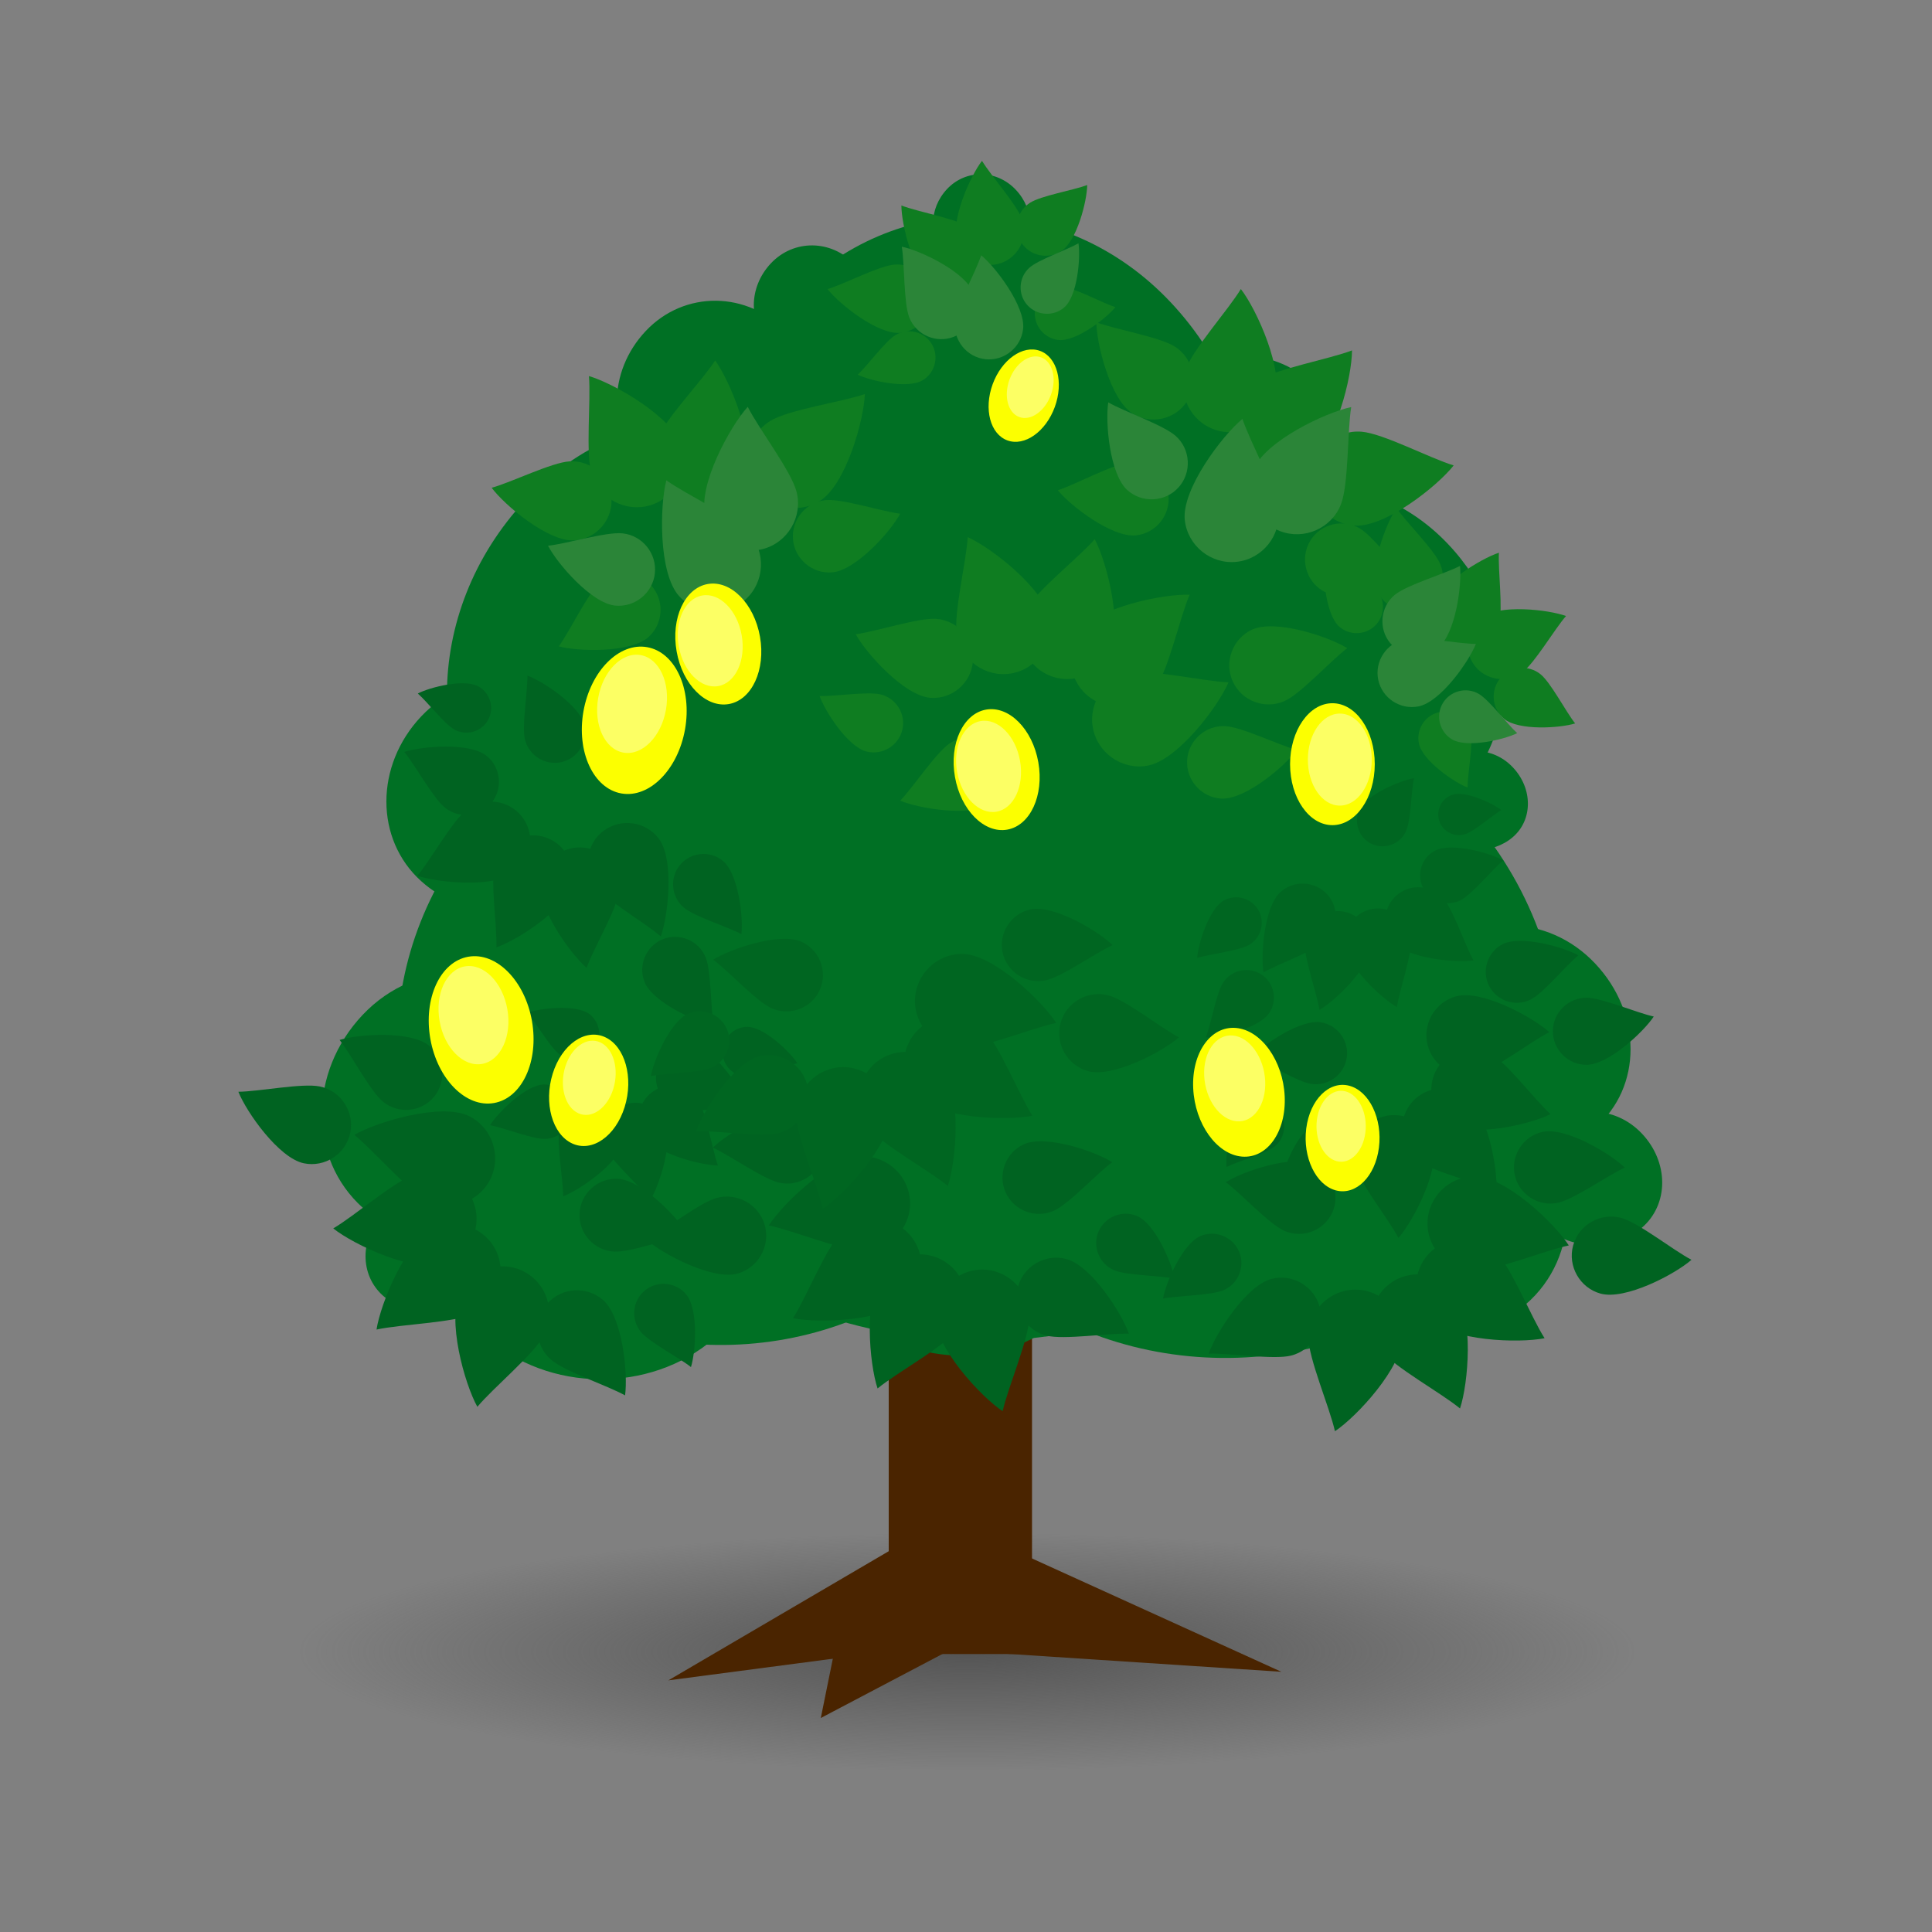 <svg:svg xmlns:svg="http://www.w3.org/2000/svg" height="862.29" version="1.1" viewBox="-106.983 -71.873 862.29 862.29" width="862.29">
<svg:rect x="-106.983" y="-71.873" width="862.29" height="862.29" fill="#808080" stroke="none"/>
<svg:defs>
<svg:radialGradient cx="-1205.1" cy="185.93" gradientTransform="matrix(1.21 0 0 .215 253.07 143.87)" gradientUnits="userSpaceOnUse" id="a" r="139.17">
<svg:stop offset="0" stop-color="#545454" />
<svg:stop offset="1" stop-color="#545454" stop-opacity="0" />
</svg:radialGradient>
</svg:defs>
<svg:g transform="translate(1529.9 348.17)">
<svg:g fill-rule="evenodd" transform="matrix(1.772 0 0 1.772 930.28 -8.57)">
<svg:path d="m-1205.1 153.94c92.984 0 168.39 13.426 168.39 29.984 0 16.557-75.408 29.984-168.39 29.984-92.986 0-168.39-13.427-168.39-29.984s75.408-29.984 168.39-29.984" fill="url(#a)" />
<svg:path d="m-1123.8-76.237c-44.126-46.799-114.94-47.552-158.15-1.671-43.208 45.866-43.208 114.67 0 153.67 43.207 39.001 114.03 39.754 158.15 1.671 44.141-38.069 44.141-106.88 0-153.67" fill="#007024" />
<svg:path d="m-1188.8 73.222h-36.092v111.18h36.092v-111.18z" fill="#4a2400" />
<svg:g fill="#007024">
<svg:path d="m-1080.9-29.468c-33.482-35.871-87.182-36.443-119.97-1.279-32.774 35.148-32.774 87.878 0 117.77 32.79 29.895 86.49 30.467 119.97 1.28 33.482-29.172 33.482-81.902 0-117.77" />
<svg:path d="m-1084-95.158c-18.834-19.915-49.049-20.246-67.476-0.722-18.442 19.523-18.442 48.801 0 65.404 18.427 16.588 48.642 16.904 67.476 0.707 18.834-16.196 18.834-45.489 0-65.389" />
<svg:path d="m-1117.2-134.54c-9.93-10.5-25.86-10.675-35.575-0.381-9.723 10.293-9.723 25.729 0 34.483 9.715 8.746 25.646 8.912 35.575 0.373 9.93-8.539 9.93-23.984 0-34.475" />
<svg:path d="m-1250.5-148.47c-9.93-10.5-25.86-10.675-35.576-0.381-9.723 10.293-9.723 25.729 0 34.483 9.715 8.746 25.646 8.913 35.576 0.373 9.93-8.539 9.93-23.984 0-34.475" />
<svg:path d="m-1233.5-165.67c-5.877-6.214-15.306-6.317-21.056-0.225-5.754 6.091-5.754 15.228 0 20.408 5.75 5.176 15.179 5.275 21.056 0.221 5.877-5.053 5.877-14.194 0-20.404" />
<svg:path d="m-1331.3 73.88c-5.876-6.215-15.305-6.318-21.055-0.226-5.754 6.092-5.754 15.228 0 20.409 5.75 5.176 15.179 5.275 21.055 0.221 5.877-5.054 5.877-14.195 0-20.404" />
<svg:path d="m-1192.9-184.43c-4.823-5.1-12.561-5.185-17.28-0.185-4.723 5-4.723 12.497 0 16.749 4.719 4.248 12.456 4.329 17.28 0.181 4.823-4.148 4.823-11.649 0-16.745" />
<svg:path d="m-1299.8-51.316c-11.957-12.643-31.138-12.853-42.836-0.459-11.708 12.393-11.708 30.981 0 41.52 11.698 10.531 30.88 10.732 42.836 0.45s11.956-28.879 0-41.512" />
<svg:path d="m-1307.3 23.95c-13.983-14.786-36.416-15.031-50.097-0.536-13.692 14.494-13.692 36.232 0 48.558 13.682 12.316 36.114 12.55 50.097 0.525 13.983-12.025 13.983-33.773 0-48.548" />
<svg:path d="m-1181.9 51.812c-13.982-14.786-36.416-15.031-50.096-0.536-13.693 14.494-13.693 36.232 0 48.559 13.681 12.315 36.114 12.55 50.096 0.525 13.983-12.025 13.983-33.773 0-48.548" />
<svg:path d="m-1064.5 47.833c-13.982-14.786-36.415-15.031-50.097-0.536-13.692 14.495-13.692 36.231 0 48.558 13.681 12.316 36.114 12.551 50.097 0.526 13.984-12.026 13.984-33.773 0-48.548" />
<svg:path d="m-1047 10.438c-11.942-12.628-31.101-12.838-42.786-0.459-11.694 12.379-11.694 30.944 0 41.472 11.685 10.518 30.844 10.718 42.786 0.449s11.942-28.843 0-41.462" />
<svg:path d="m-1035.2 53.297c-6.835-7.228-17.801-7.348-24.49-0.263-6.693 7.086-6.693 17.712 0 23.738 6.688 6.021 17.654 6.135 24.49 0.257 6.835-5.879 6.835-16.51 0-23.732" />
<svg:path d="m-1067.7-38.946c-5.066-5.357-13.193-5.446-18.15-0.195-4.96 5.252-4.96 13.127 0 17.593 4.957 4.462 13.084 4.547 18.15 0.19 5.066-4.357 5.066-12.236 0-17.589" />
<svg:path d="m-1269 49.463c-16.009-16.928-41.693-17.21-57.357-0.614-15.676 16.595-15.676 41.483 0 55.596 15.664 14.1 41.348 14.369 57.357 0.602 16.01-13.768 16.01-38.668 0-55.583" />
<svg:path d="m-1113.3-104.91c3.182 3.365 8.287 3.421 11.4 0.123 3.115-3.299 3.115-8.244 0-11.049-3.113-2.803-8.218-2.856-11.4-0.12-3.182 2.736-3.182 7.685 0 11.047" />
<svg:path d="m-1153.7-155.88c-26.858-28.766-69.944-29.232-96.246-1.024-26.301 28.194-26.301 70.508 0 94.487 26.301 23.978 69.388 24.43 96.246 1.023 26.859-23.407 26.859-65.72 0-94.486" />
<svg:path d="m-1220.2-105.17c-26.858-28.78-69.945-29.233-96.246-1.039-26.286 28.209-26.286 70.507 0 94.486 26.301 23.979 69.388 24.446 96.246 1.039 26.858-23.422 26.858-65.72 0-94.486" />
<svg:path d="m-1210.6-26.487c-31.976-34.259-83.283-34.802-114.6-1.234-31.299 33.582-31.299 83.949 0 112.5 31.314 28.555 82.621 29.097 114.6 1.219 31.978-27.878 31.978-78.229 0-112.49" />
</svg:g>
<svg:g fill="#4a2400">
<svg:path d="m-1126 188.87-68.994-31.356-26.656 25.085 95.65 6.271z" />
<svg:path d="m-1280.4 191.03 64.657-37.891 7.347 28.419-72.004 9.472z" />
<svg:path d="m-1242 200.51 6.149-30.314 29.853 11.368-36.002 18.946z" />
</svg:g>
<svg:g fill="#0f7d21">
<svg:path d="m-1093.1-85.337c-3.522-3.298-9.54-11.61-13.119-13.755-4.298-2.576-9.958-1.159-12.535 3.139-2.577 4.298-1.159 9.957 3.139 12.533 5.134 3.077 17.942 0.29 22.515-1.917" />
<svg:path d="m-1082.6-114.98c-5.992-1.82-17.767-8.045-23.163-8.489-6.482-0.534-12.259 4.362-12.792 10.843-0.535 6.481 4.362 12.257 10.844 12.791 7.743 0.638 21.053-9.953 25.112-15.144" />
<svg:path d="m-1108.2-143.95c-5.846 2.243-18.963 4.559-23.496 7.521-5.444 3.558-6.997 10.969-3.438 16.412 3.558 5.443 10.97 6.996 16.415 3.437 6.502-4.249 10.505-20.78 10.519-27.37" />
<svg:path d="m-1136.2-159.41c-3.237 5.36-12.167 15.241-13.926 20.362-2.112 6.151 1.214 12.953 7.365 15.064 6.152 2.112 12.955-1.214 15.067-7.364 2.522-7.346-4.471-22.851-8.507-28.061" />
<svg:path d="m-1172.6-151.03c4.933 1.84 15.98 3.687 19.814 6.143 4.606 2.95 5.968 9.169 3.018 13.775-2.95 4.604-9.171 5.966-13.776 3.017-5.5-3.523-8.993-17.393-9.056-22.934" />
<svg:path d="m-1182.3-108.73c4.612-1.493 13.64-6.48 17.812-6.901 5.01-0.505 9.552 3.203 10.057 8.213 0.506 5.01-3.203 9.55-8.213 10.056-5.984 0.604-16.44-7.406-19.655-11.368" />
</svg:g>
<svg:g fill="#2b8538">
<svg:path d="m-1169.6-130.86c4.192 2.395 13.918 5.699 17.025 8.488 3.732 3.351 4.046 9.181 0.695 12.912-3.351 3.732-9.182 4.045-12.914 0.695-4.458-4.002-5.569-17.071-4.806-22.095" />
<svg:path d="m-1108.4-129.68c-1.011 6.178-0.618 19.491-2.6 24.53-2.38 6.052-9.324 9.075-15.376 6.694-6.053-2.38-9.076-9.322-6.695-15.374 2.843-7.228 18.221-14.5 24.672-15.85" />
<svg:path d="m-1135.8-126.7c1.967 5.944 8.483 17.56 9.062 22.943 0.695 6.466-4.057 12.361-10.524 13.056-6.467 0.694-12.363-4.057-13.058-10.523-0.83-7.722 9.428-21.291 14.519-25.476" />
</svg:g>
<svg:g fill="#0f7d21">
<svg:path d="m-1232.7-137.83c2.56-2.397 6.937-8.443 9.54-10.003 3.125-1.873 7.241-0.843 9.115 2.283 1.874 3.125 0.843 7.24-2.283 9.114-3.733 2.237-13.047 0.21-16.373-1.395" />
<svg:path d="m-1240.3-159.39c4.357-1.323 12.921-5.85 16.845-6.173 4.714-0.388 8.914 3.172 9.303 7.885 0.389 4.713-3.173 8.913-7.886 9.302-5.63 0.464-15.31-7.238-18.262-11.014" />
<svg:path d="m-1221.7-180.45c4.251 1.631 13.79 3.316 17.086 5.47 3.959 2.588 5.088 7.976 2.5 11.935-2.588 3.958-7.978 5.087-11.937 2.499-4.729-3.091-7.639-15.112-7.65-19.904" />
<svg:path d="m-1201.4-191.7c2.354 3.897 8.848 11.083 10.127 14.807 1.536 4.473-0.883 9.42-5.356 10.956-4.474 1.535-9.421-0.883-10.956-5.356-1.835-5.342 3.251-16.618 6.186-20.407" />
<svg:path d="m-1174.9-185.6c-3.588 1.339-11.622 2.681-14.41 4.467-3.348 2.145-4.34 6.668-2.194 10.017 2.146 3.349 6.669 4.339 10.018 2.194 4-2.562 6.54-12.649 6.586-16.678" />
<svg:path d="m-1167.8-154.84c-3.355-1.086-9.919-4.712-12.953-5.018-3.643-0.368-6.946 2.329-7.314 5.972-0.368 3.643 2.329 6.945 5.973 7.313 4.352 0.439 11.955-5.386 14.294-8.267" />
</svg:g>
<svg:g fill="#2b8538">
<svg:path d="m-1177.1-170.93c-3.049 1.742-10.122 4.145-12.381 6.173-2.714 2.436-2.942 6.676-0.505 9.39 2.437 2.713 6.678 2.941 9.391 0.505 3.241-2.91 4.05-12.414 3.495-16.068" />
<svg:path d="m-1221.6-170.08c0.735 4.494 0.45 14.174 1.891 17.839 1.731 4.401 6.78 6.599 11.182 4.869 4.401-1.731 6.6-6.779 4.869-11.18-2.068-5.256-13.251-10.544-17.942-11.527" />
<svg:path d="m-1201.6-167.91c-1.431 4.322-6.169 12.769-6.59 16.684-0.504 4.702 2.951 8.989 7.653 9.494 4.703 0.505 8.991-2.949 9.496-7.652 0.604-5.616-6.856-15.483-10.559-18.526" />
</svg:g>
<svg:g fill="#0f7d21">
<svg:path d="m-1115.1-90.379c3.067 1.703 10.163 4.017 12.445 6.016 2.741 2.401 3.022 6.634 0.621 9.375-2.401 2.741-6.635 3.021-9.377 0.62-3.275-2.868-4.198-12.353-3.689-16.011" />
<svg:path d="m-1097-104.24c2.595 3.742 9.529 10.504 11.039 14.141 1.814 4.367-0.288 9.457-4.656 11.27-4.368 1.813-9.458-0.289-11.272-4.656-2.167-5.216 2.199-16.79 4.889-20.755" />
<svg:path d="m-1071.2-92.992c-0.25 4.546 1.069 14.141 0.029 17.938-1.251 4.561-6.035 7.286-10.597 6.037-4.561-1.25-7.287-6.034-6.037-10.596 1.493-5.447 12.046-11.901 16.606-13.379" />
<svg:path d="m-1054.3-77.051c-2.989 3.434-7.841 11.818-10.994 14.176-3.788 2.832-9.238 2.046-12.071-1.742-2.833-3.788-2.047-9.237 1.742-12.069 4.524-3.383 16.817-1.998 21.323-0.365" />
<svg:path d="m-1052-49.995c-2.374-3.004-6.113-10.239-8.668-12.345-3.069-2.53-7.678-2.087-10.209 0.981-2.531 3.068-2.088 7.677 0.981 10.207 3.665 3.022 14.046 2.349 17.896 1.158" />
<svg:path d="m-1079.1-33.845c0.013-3.525 1.447-10.885 0.809-13.866-0.766-3.58-4.346-5.898-7.927-5.131-3.581 0.766-5.898 4.345-5.132 7.926 0.915 4.277 8.79 9.729 12.25 11.072" />
</svg:g>
<svg:g fill="#2b8538">
<svg:path d="m-1066.6-47.545c-2.592-2.368-7.046-8.363-9.67-9.893-3.151-1.837-7.257-0.754-9.094 2.396-1.836 3.151-0.754 7.256 2.396 9.093 3.764 2.194 13.06 0.05 16.368-1.597" />
<svg:path d="m-1081-89.668c-4.053 2.076-13.357 4.771-16.403 7.265-3.66 2.996-4.206 8.475-1.209 12.134 2.997 3.659 8.476 4.205 12.136 1.209 4.37-3.578 5.979-15.843 5.476-20.608" />
<svg:path d="m-1077-70.024c-4.553-0.037-14.048-1.959-17.903-1.16-4.631 0.96-7.654 5.562-6.694 10.193 0.96 4.631 5.563 7.653 10.194 6.693 5.532-1.146 12.64-11.269 14.403-15.726" />
</svg:g>
<svg:g fill="#0f7d21">
<svg:path d="m-1222-102.81c-4.787-0.603-14.539-3.802-18.696-3.439-4.992 0.436-8.743 4.905-8.307 9.897 0.436 4.992 4.906 8.742 9.898 8.306 5.963-0.521 14.697-10.294 17.104-14.764" />
<svg:path d="m-1230.9-132.96c-5.918 2.043-19.107 3.913-23.737 6.719-5.562 3.371-7.365 10.725-3.993 16.286 3.372 5.562 10.726 7.364 16.288 3.993 6.643-4.027 11.204-20.413 11.442-26.998" />
<svg:path d="m-1268.6-141.41c-3.417 5.247-12.678 14.819-14.609 19.877-2.319 6.075 0.774 12.987 6.85 15.306 6.077 2.32 12.989-0.773 15.308-6.849 2.771-7.257-3.692-22.99-7.549-28.334" />
<svg:path d="m-1300.4-137.49c0.526 6.239-0.905 19.48 0.677 24.658 1.9 6.219 8.586 9.775 14.806 7.875 6.22-1.9 9.776-8.585 7.876-14.804-2.27-7.428-17.033-15.879-23.359-17.728" />
<svg:path d="m-1324.9-109.35c5.074-1.405 15.103-6.393 19.649-6.654 5.46-0.314 10.214 3.922 10.528 9.382 0.314 5.46-3.923 10.212-9.383 10.526-6.522 0.376-17.491-8.805-20.794-13.254" />
<svg:path d="m-1308-69.403c2.858-3.915 7.241-13.251 10.371-16.039 3.76-3.349 9.614-3.012 12.964 0.748 3.35 3.76 3.012 9.613-0.749 12.962-4.491 4-17.657 3.651-22.586 2.329" />
</svg:g>
<svg:g fill="#2b8538">
<svg:path d="m-1310.7-94.751c4.801-0.521 14.615-3.553 18.767-3.118 4.989 0.523 8.665 5.059 8.142 10.047-0.523 4.988-5.06 8.664-10.048 8.14-5.958-0.624-14.529-10.554-16.861-15.069" />
<svg:path d="m-1260.4-129.74c2.808 5.596 10.94 16.144 12.292 21.386 1.625 6.297-2.222 12.819-8.52 14.443-6.298 1.625-12.82-2.222-14.446-8.519-1.94-7.52 6.242-22.432 10.673-27.311" />
<svg:path d="m-1280.9-111.23c5.082 3.658 17.176 9.239 20.804 13.258 4.357 4.828 3.97 12.389-0.858 16.746-4.828 4.358-12.39 3.971-16.748-0.857-5.205-5.766-4.864-22.771-3.198-29.147" />
</svg:g>
<svg:g fill="#0f7d21">
<svg:path d="m-1122.1-43.313c-4.657-1.261-13.871-5.781-18.038-5.998-5.005-0.26-9.339 3.646-9.599 8.65-0.26 5.004 3.646 9.338 8.651 9.598 5.977 0.311 15.982-8.156 18.986-12.25" />
<svg:path d="m-1139.3-60.343c-6.257-0.245-19.224-3.29-24.558-2.356-6.407 1.122-10.756 7.32-9.633 13.725 1.122 6.406 7.321 10.755 13.727 9.632 7.651-1.34 17.852-14.952 20.464-21.002" />
<svg:path d="m-1173-96.398c-4.112 4.721-14.611 12.918-17.225 17.66-3.14 5.695-1.035 12.968 4.661 16.107 5.696 3.139 12.97 1.035 16.11-4.66 3.75-6.803-0.468-23.28-3.546-29.107" />
<svg:path d="m-1205-96.924c-0.345 6.252-3.598 19.166-2.749 24.514 1.02 6.423 7.147 10.871 13.571 9.851 6.423-1.019 10.872-7.146 9.852-13.569-1.218-7.671-14.666-18.086-20.674-20.796" />
<svg:path d="m-1233.2-72.459c5.22-0.687 15.844-4.236 20.382-3.865 5.451 0.446 9.571 5.3 9.125 10.751-0.446 5.45-5.302 9.569-10.753 9.123-6.511-0.533-16.101-11.145-18.755-16.009" />
<svg:path d="m-1222-30.543c3.373-3.482 9.008-12.119 12.495-14.446 4.188-2.796 9.938-1.65 12.735 2.537 2.796 4.187 1.65 9.938-2.539 12.733-5.002 3.339-17.993 1.168-22.691-0.824" />
<svg:path d="m-1242.3-56.899c3.912 0.121 12.129-1.209 15.413-0.394 3.945 0.981 6.386 5.034 5.405 8.978-0.98 3.945-5.035 6.385-8.98 5.404-4.712-1.17-10.474-10.103-11.838-13.989" />
<svg:path d="m-1149.1-82.411c-2.472 5.753-5.304 18.766-8.444 23.178-3.77 5.298-11.238 6.557-16.538 2.787-5.299-3.771-6.558-11.237-2.788-16.535 4.504-6.328 21.183-9.675 27.769-9.43" />
<svg:path d="m-1109.4-68.95c-4.168 3.138-11.601 11.378-15.697 13.27-4.92 2.273-10.841 0.094-13.114-4.825-2.273-4.918-0.094-10.839 4.825-13.112 5.876-2.714 19.324 1.764 23.985 4.667" />
</svg:g>
<svg:g fill="#006321">
<svg:path d="m-1039.5 61.881c-4.389 2.003-12.744 7.964-16.818 8.857-4.896 1.072-9.809-2.075-10.881-6.969-1.073-4.895 2.075-9.807 6.971-10.88 5.846-1.281 17.098 5.442 20.729 8.992" />
<svg:path d="m-1053.6 81.483c-6.133 1.261-18.431 6.379-23.845 6.326-6.504-0.064-11.806-5.47-11.743-11.972 0.062-6.503 5.47-11.804 11.973-11.741 7.768 0.075 20.051 11.843 23.615 17.387" />
<svg:path d="m-1081 122.55c-4.826-3.989-16.521-10.364-19.873-14.616-4.026-5.108-3.135-12.627 1.973-16.652 5.108-4.025 12.628-3.135 16.654 1.972 4.809 6.1 3.333 23.045 1.246 29.295" />
<svg:path d="m-1112.5 128.28c-1.36-6.112-6.675-18.324-6.709-23.738-0.041-6.503 5.28-11.891 11.783-11.931 6.504-0.041 11.892 5.279 11.934 11.782 0.049 7.767-11.522 20.235-17.008 23.887" />
<svg:path d="m-1144.3 108.74c5.263-0.172 16.324 1.598 20.74 0.492 5.306-1.328 8.579-6.79 7.25-12.094-1.329-5.304-6.79-8.578-12.096-7.249-6.336 1.586-14.068 13.62-15.895 18.852" />
<svg:path d="m-1140 65.554c3.895 2.886 10.863 10.489 14.683 12.217 4.588 2.076 10.074 0.009 12.151-4.579 2.076-4.588 0.013-10.073-4.58-12.149-5.48-2.479-17.943 1.781-22.254 4.511" />
<svg:path d="m-1155.8 94.864c3.839-0.757 12.163-0.783 15.27-2.123 3.732-1.61 5.48-6.007 3.869-9.739-1.61-3.732-6.008-5.478-9.739-3.869-4.458 1.923-8.688 11.674-9.4 15.731" />
<svg:path d="m-1059.7 104.85c-3.377-5.273-8.293-17.651-12.109-21.491-4.584-4.613-12.156-4.638-16.77-0.055s-4.639 12.155-0.055 16.768c5.475 5.51 22.477 6.094 28.935 4.779" />
<svg:path d="m-1022.7 85.104c-4.624-2.416-13.301-9.335-17.65-10.535-5.224-1.441-10.711 1.673-12.152 6.897-1.441 5.223 1.674 10.709 6.898 12.15 6.239 1.72 18.777-4.889 22.904-8.513" />
<svg:path d="m-1051.2 8.41c-3.173 2.637-8.731 9.431-11.895 11.082-3.8 1.983-8.56 0.487-10.544-3.312-1.983-3.8-0.487-8.56 3.313-10.542 4.539-2.368 15.333 0.657 19.127 2.773" />
<svg:path d="m-1058.5 27.767c-4.779 2.416-13.781 9.398-18.263 10.569-5.382 1.406-10.97-1.866-12.377-7.248-1.407-5.382 1.867-10.969 7.249-12.376 6.428-1.679 19.205 5.279 23.39 9.055" />
<svg:path d="m-1071.8 67.804c-4.878-2.21-15.961-4.85-19.682-7.607-4.469-3.313-5.42-9.719-2.106-14.186 3.313-4.468 9.72-5.419 14.188-2.107 5.337 3.956 7.92 18.273 7.6 23.9" />
<svg:path d="m-1096.5 79.596c-2.493-4.74-9.619-13.627-10.862-18.088-1.493-5.358 1.69-10.998 7.049-12.49 5.359-1.492 10.999 1.69 12.492 7.048 1.783 6.4-4.971 19.285-8.679 23.53" />
<svg:path d="m-1127.2 70.605c4.305-1.323 13.83-2.342 17.228-4.245 4.081-2.287 5.558-7.528 3.271-11.608-2.286-4.081-7.529-5.557-11.609-3.271-4.874 2.731-8.557 14.396-8.89 19.124" />
<svg:path d="m-1133.4 33.999c3.863 1.508 11.319 6.221 14.86 6.791 4.253 0.684 8.317-2.253 9.002-6.504 0.684-4.252-2.253-8.316-6.505-9.001-5.079-0.818-14.41 5.494-17.356 8.714" />
<svg:path d="m-1139.8 61.718c2.999-1.485 9.864-3.374 12.128-5.177 2.719-2.165 3.175-6.187 1.008-8.906-2.166-2.719-6.188-3.174-8.907-1.008-3.248 2.586-4.552 11.584-4.23 15.091" />
<svg:path d="m-1058.2 48.412c-3.97-3.595-10.804-12.709-14.816-15.024-4.818-2.779-11.074-1.102-13.854 3.716-2.78 4.817-1.102 11.072 3.717 13.852 5.755 3.32 19.918-0.01 24.953-2.544" />
<svg:path d="m-1032.2 23.83c-4.358-0.958-13.072-4.722-16.931-4.737-4.635-0.017-8.465 3.784-8.483 8.418-0.017 4.634 3.784 8.464 8.42 8.481 5.535 0.021 14.401-8.247 16.994-12.162" />
<svg:path d="m-1269.2 56.843c4.39 2.003 12.744 7.965 16.819 8.857 4.896 1.072 9.809-2.075 10.881-6.97 1.072-4.895-2.075-9.807-6.971-10.879-5.847-1.28-17.098 5.443-20.73 8.992" />
<svg:path d="m-1255.1 76.445c6.133 1.261 18.431 6.379 23.845 6.326 6.504-0.064 11.806-5.469 11.743-11.972-0.063-6.502-5.47-11.803-11.974-11.74-7.768 0.075-20.05 11.843-23.614 17.386" />
<svg:path d="m-1227.7 117.51c4.826-3.989 16.521-10.364 19.873-14.616 4.026-5.106 3.135-12.626-1.974-16.652-5.107-4.025-12.628-3.134-16.654 1.973-4.809 6.1-3.333 23.045-1.246 29.295" />
<svg:path d="m-1196.2 123.24c1.36-6.112 6.675-18.324 6.709-23.737 0.042-6.503-5.279-11.891-11.784-11.932-6.504-0.04-11.892 5.279-11.933 11.782-0.049 7.767 11.522 20.235 17.007 23.887" />
<svg:path d="m-1164.4 103.71c-5.263-0.173-16.323 1.598-20.74 0.492-5.305-1.328-8.579-6.79-7.25-12.094 1.328-5.304 6.79-8.578 12.096-7.249 6.336 1.587 14.069 13.62 15.894 18.852" />
<svg:path d="m-1168.6 60.516c-3.896 2.885-10.863 10.489-14.683 12.217-4.588 2.076-10.075 0.007-12.151-4.58-2.076-4.588-0.01-10.073 4.58-12.149 5.479-2.479 17.943 1.78 22.254 4.511" />
<svg:path d="m-1152.9 89.826c-3.839-0.757-12.163-0.783-15.27-2.123-3.732-1.61-5.479-6.007-3.87-9.739 1.61-3.732 6.009-5.478 9.741-3.869 4.458 1.923 8.688 11.675 9.4 15.731" />
<svg:path d="m-1249 99.812c3.376-5.272 8.293-17.651 12.109-21.491 4.584-4.614 12.156-4.638 16.77-0.055s4.639 12.155 0.054 16.768c-5.474 5.51-22.476 6.094-28.933 4.778" />
<svg:path d="m-1285.9 80.066c4.624-2.417 13.301-9.336 17.65-10.535 5.224-1.441 10.711 1.674 12.152 6.897 1.441 5.224-1.674 10.71-6.898 12.151-6.24 1.72-18.777-4.89-22.904-8.513" />
<svg:path d="m-1363.2 29.728c2.993 3.784 7.71 12.899 10.929 15.551 3.867 3.186 9.675 2.626 12.862-1.242 3.187-3.867 2.626-9.674-1.241-12.86-4.62-3.805-17.7-2.952-22.55-1.449" />
<svg:path d="m-1359.5 53.636c4.883 3.919 13.493 14.08 18.336 16.503 5.817 2.909 13.001 0.516 15.911-5.301 2.909-5.816 0.515-12.999-5.301-15.908-6.947-3.474-23.246 1.399-28.946 4.707" />
<svg:path d="m-1353.9 102.67c6.115-1.35 19.43-1.691 24.353-3.947 5.913-2.709 8.549-9.807 5.839-15.719-2.71-5.912-9.809-8.547-15.722-5.838-7.062 3.236-13.477 18.99-14.47 25.504" />
<svg:path d="m-1328.5 122.13c3.998-4.819 14.298-13.263 16.797-18.066 3.003-5.769 0.725-12.989-5.045-15.991-5.77-3.002-12.991-0.724-15.994 5.044-3.586 6.89 1.025 23.262 4.241 29.014" />
<svg:path d="m-1291.3 119.25c-4.604-2.554-15.255-6.021-18.682-9.02-4.117-3.601-4.539-9.954-0.937-14.069 3.602-4.115 9.955-4.538 14.071-0.937 4.915 4.302 6.308 18.536 5.548 24.025" />
<svg:path d="m-1275.4 78.861c-4.783 0.792-14.452 4.381-18.64 4.177-5.03-0.244-8.97-4.586-8.725-9.615 0.244-5.029 4.586-8.969 9.617-8.724 6.008 0.292 15.156 9.765 17.748 14.162" />
<svg:path d="m-1274.7 112.12c-3.071-2.424-10.468-6.242-12.622-8.852-2.587-3.134-2.136-7.844 0.999-10.431 3.134-2.587 7.845-2.136 10.433 0.999 3.09 3.743 2.407 14.351 1.191 18.285" />
<svg:path d="m-1364.8 77.194c5.41-3.153 15.43-11.928 20.578-13.605 6.184-2.016 12.934 1.415 14.95 7.598 2.016 6.182-1.415 12.932-7.599 14.948-7.385 2.408-22.782-4.825-27.929-8.94" />
<svg:path d="m-1388.7 42.776c5.217-0.042 16.095-2.244 20.513-1.328 5.307 1.1 8.769 6.374 7.669 11.679-1.1 5.306-6.375 8.769-11.681 7.668-6.338-1.314-14.481-12.914-16.501-18.02" />
<svg:path d="m-1247.9 35.59c-3.246 0.681-9.749 3.418-12.617 3.401-3.445-0.019-6.265-2.871-6.246-6.316 0.02-3.445 2.873-6.265 6.318-6.245 4.115 0.024 10.646 6.231 12.545 9.159" />
<svg:path d="m-1260.3 46.597c-4.304-0.079-13.324 1.497-16.948 0.644-4.352-1.024-7.092-5.45-6.068-9.802 1.024-4.352 5.451-7.091 9.803-6.067 5.199 1.223 11.66 10.969 13.214 15.224" />
<svg:path d="m-1284.9 70.008c-2.634-3.403-9.516-9.445-11.122-12.802-1.929-4.034-0.197-8.942 3.837-10.87 4.034-1.929 8.943-0.197 10.872 3.836 2.303 4.817-1.244 15.959-3.588 19.836" />
<svg:path d="m-1306.9 69.102c0.011-4.304-1.71-13.297-0.916-16.933 0.954-4.367 5.337-7.178 9.705-6.223 4.368 0.954 7.179 5.335 6.225 9.703-1.14 5.216-10.782 11.832-15.013 13.454" />
<svg:path d="m-1325.3 51.194c3.555 0.678 10.706 3.534 13.836 3.46 3.759-0.091 6.779-3.259 6.689-7.017-0.091-3.758-3.259-6.778-7.018-6.688-4.49 0.108-11.492 7.011-13.506 10.245" />
<svg:path d="m-1315.9 22.873c2.177 2.523 5.702 8.674 8.003 10.41 2.764 2.084 6.756 1.526 8.841-1.238 2.084-2.763 1.526-6.755-1.238-8.839-3.3-2.49-12.303-1.514-15.606-0.332" />
<svg:path d="m-1330.8 40.156c2.689 0.072 8.277 1.311 10.563 0.881 2.746-0.517 4.582-3.202 4.065-5.948-0.516-2.746-3.202-4.582-5.948-4.064-3.28 0.617-7.589 6.519-8.68 9.131" />
<svg:path d="m-1267.9 61.355c-1.469-4.046-2.897-13.089-4.877-16.242-2.378-3.786-7.453-4.945-11.239-2.567-3.786 2.378-4.946 7.452-2.568 11.238 2.84 4.522 14.154 7.479 18.684 7.571" />
<svg:path d="m-1240.2 53.688c-2.736-2.319-7.511-8.269-10.247-9.73-3.286-1.755-7.436-0.494-9.191 2.792-1.754 3.286-0.494 7.435 2.792 9.19 3.925 2.095 13.332-0.446 16.646-2.252" />
<svg:path d="m-1262 3.07c-3.578-1.899-11.818-4.416-14.495-6.673-3.217-2.712-3.632-7.592-0.919-10.807 2.712-3.216 7.593-3.631 10.809-0.919 3.841 3.239 5.114 14.168 4.605 18.4" />
<svg:path d="m-1282.3 3.649c-3.975-3.44-13.669-9.013-16.402-12.646-3.282-4.363-2.391-10.657 1.973-13.938s10.658-2.391 13.94 1.973c3.92 5.211 2.359 19.405 0.489 24.612" />
<svg:path d="m-1323.7 6.402c0.19-5.253-1.541-16.299-0.421-20.704 1.345-5.292 6.808-8.541 12.101-7.197 5.292 1.345 8.542 6.808 7.197 12.099-1.606 6.32-13.646 13.998-18.877 15.803" />
<svg:path d="m-1343.6-11.631c3.376-4.029 8.793-13.81 12.382-16.6 4.311-3.351 10.619-2.561 13.971 1.749 3.351 4.31 2.562 10.617-1.748 13.968-5.149 4.002-19.368 2.67-24.605 0.883" />
<svg:path d="m-1346.9-42.81c2.805 3.416 7.278 11.686 10.272 14.062 3.597 2.854 8.907 2.243 11.762-1.353 2.855-3.596 2.244-8.906-1.353-11.76-4.295-3.408-16.263-2.407-20.681-0.949" />
<svg:path d="m-1315.9-62.038c0.07 4.069-1.434 12.595-0.633 16.022 0.962 4.116 5.143 6.713 9.26 5.751 4.117-0.962 6.713-5.143 5.752-9.259-1.149-4.916-10.357-11.038-14.379-12.514" />
<svg:path d="m-1343.5-57.531c2.466 2.17 6.738 7.7 9.219 9.084 2.98 1.663 6.802 0.579 8.465-2.401 1.663-2.979 0.579-6.801-2.401-8.464-3.559-1.986-12.217 0.182-15.282 1.781" />
<svg:path d="m-1301 11.558c1.786-4.944 7.519-14.544 8.127-19.047 0.73-5.411-3.124-10.466-8.535-11.196-5.411-0.73-10.467 3.123-11.197 8.533-0.872 6.462 7.429 18.082 11.606 21.71" />
<svg:path d="m-1269 26.068c-0.753-4.314-0.579-13.628-2.003-17.138-1.711-4.215-6.59-6.277-10.806-4.567-4.215 1.711-6.278 6.588-4.568 10.804 2.043 5.035 12.854 10.005 17.376 10.901" />
</svg:g>
<svg:g fill="#006621">
<svg:path d="m-1147.2 9.068c3.247-1.007 10.434-1.794 12.994-3.237 3.076-1.733 4.18-5.692 2.447-8.766-1.734-3.075-5.693-4.18-8.768-2.447-3.673 2.07-6.43 10.881-6.673 14.45" />
<svg:path d="m-1130.5 12.717c3.814-2.215 12.678-5.295 15.498-7.863 3.387-3.084 3.637-8.412 0.551-11.799-3.084-3.386-8.413-3.636-11.801-0.551-4.046 3.684-4.977 15.629-4.249 20.214" />
<svg:path d="m-1096.9 21.448c0.664-4.36 3.817-13.197 3.583-17.003-0.282-4.572-4.278-8.105-8.851-7.824-4.573 0.282-8.107 4.277-7.825 8.85 0.336 5.461 9.063 13.672 13.093 15.977" />
<svg:path d="m-1077.6 9.691c-2.154-3.849-5.091-12.759-7.613-15.62-3.03-3.436-8.355-3.771-11.791-0.741-3.436 3.03-3.771 8.352-0.741 11.788 3.619 4.104 15.549 5.227 20.145 4.572" />
<svg:path d="m-1070.1-15.505c-2.846 2.377-7.826 8.497-10.666 9.988-3.411 1.791-7.694 0.457-9.485-2.953-1.791-3.41-0.458-7.692 2.954-9.483 4.074-2.139 13.783 0.556 17.197 2.448" />
<svg:path d="m-1092.6-36.193c-0.693 3.344-0.786 10.608-1.982 13.308-1.437 3.243-5.29 4.73-8.533 3.294-3.244-1.437-4.732-5.289-3.295-8.532 1.716-3.874 10.264-7.482 13.81-8.07" />
<svg:path d="m-1070.6-28.171c-2.373 1.404-6.758 5.295-9.021 6.049-2.716 0.905-5.698-0.586-6.602-3.302-0.905-2.716 0.586-5.697 3.302-6.602 3.244-1.081 10.043 2.059 12.321 3.856" />
<svg:path d="m-1116.4 22.154c-0.7-4.354-3.926-13.165-3.723-16.974 0.244-4.574 4.211-8.14 8.786-7.896 4.575 0.244 8.141 4.21 7.897 8.785-0.291 5.463-8.95 13.746-12.961 16.085" />
<svg:path d="m-1145 29.11c1.295-3.439 2.608-11.146 4.33-13.816 2.069-3.208 6.413-4.145 9.622-2.077 3.208 2.069 4.146 6.413 2.077 9.62-2.471 3.832-12.161 6.24-16.03 6.272" />
<svg:path d="m-1168.5 5.843c-4.389 2.004-12.744 7.964-16.819 8.857-4.895 1.073-9.808-2.074-10.881-6.969-1.072-4.894 2.076-9.807 6.97-10.879 5.847-1.281 17.098 5.443 20.73 8.992" />
<svg:path d="m-1182.7 25.446c-6.133 1.261-18.431 6.379-23.845 6.326-6.503-0.064-11.806-5.469-11.743-11.972 0.064-6.503 5.47-11.805 11.974-11.741 7.768 0.075 20.05 11.844 23.614 17.387" />
<svg:path d="m-1210 66.513c-4.826-3.989-16.521-10.364-19.873-14.616-4.026-5.108-3.135-12.627 1.974-16.652 5.108-4.026 12.628-3.135 16.654 1.972 4.808 6.1 3.333 23.045 1.245 29.296" />
<svg:path d="m-1241.5 72.246c-1.36-6.112-6.676-18.323-6.709-23.737-0.042-6.503 5.279-11.891 11.784-11.932 6.504-0.041 11.892 5.279 11.933 11.782 0.049 7.767-11.521 20.235-17.007 23.887" />
<svg:path d="m-1273.4 52.706c5.263-0.173 16.322 1.597 20.74 0.491 5.305-1.329 8.579-6.789 7.251-12.094-1.329-5.305-6.791-8.578-12.096-7.25-6.336 1.586-14.069 13.62-15.894 18.852" />
<svg:path d="m-1269.1 9.517c3.896 2.885 10.863 10.488 14.683 12.216 4.588 2.076 10.075 0.009 12.151-4.579 2.076-4.588 0.01-10.073-4.58-12.149-5.48-2.479-17.944 1.781-22.254 4.512" />
<svg:path d="m-1284.8 38.828c3.839-0.757 12.163-0.783 15.271-2.123 3.732-1.61 5.479-6.008 3.869-9.739-1.61-3.732-6.008-5.479-9.74-3.869-4.457 1.923-8.687 11.675-9.4 15.732" />
<svg:path d="m-1188.7 48.812c-3.376-5.272-8.292-17.65-12.109-21.491-4.583-4.613-12.156-4.638-16.77-0.054-4.614 4.584-4.639 12.155-0.054 16.768 5.474 5.51 22.476 6.093 28.934 4.777" />
<svg:path d="m-1151.8 29.067c-4.623-2.416-13.3-9.335-17.65-10.535-5.224-1.44-10.712 1.673-12.152 6.897-1.44 5.224 1.674 10.71 6.898 12.151 6.24 1.72 18.778-4.89 22.904-8.513" />
</svg:g>
<svg:g transform="matrix(.886 .156 -.156 .886 -597.69 117.54)">
<svg:path d="m-789.23-71.81c7.975 0 14.442 9.31 14.442 20.792 0 11.481-6.467 20.793-14.442 20.793-7.975 0-14.441-9.312-14.441-20.793 0-11.482 6.466-20.792 14.441-20.792" fill="#fcff00" />
<svg:path d="m-790.63-69.314c5.317 0 9.63 6.209 9.63 13.864 0 7.656-4.313 13.864-9.63 13.864-5.316 0-9.629-6.209-9.629-13.864 0-7.655 4.313-13.864 9.629-13.864" fill="#fcff64" />
</svg:g>
<svg:g transform="matrix(.886 -.156 .156 .886 -598.39 -126.25)">
<svg:path d="m-827.81 6.636c7.975 0 14.442 9.311 14.442 20.793 0 11.481-6.467 20.793-14.442 20.793-7.975 0-14.442-9.312-14.442-20.793 0-11.482 6.467-20.793 14.442-20.793" fill="#fcff00" />
<svg:path d="m-829.21 9.132c5.317 0 9.629 6.21 9.629 13.864 0 7.656-4.312 13.864-9.629 13.864-5.317 0-9.629-6.208-9.629-13.864 0-7.655 4.312-13.864 9.629-13.864" fill="#fcff64" />
</svg:g>
<svg:g transform="matrix(.886 -.156 .156 .886 -576.4 -127.97)">
<svg:path d="m-768.09-86.864c6.543 0 11.85 7.639 11.85 17.061 0 9.421-5.306 17.061-11.85 17.061s-11.85-7.64-11.85-17.061c0-9.422 5.306-17.061 11.85-17.061" fill="#fcff00" />
<svg:path d="m-770.16-83.967c4.939 0 8.945 5.767 8.945 12.878 0 7.111-4.005 12.879-8.945 12.879-4.939 0-8.945-5.768-8.945-12.879 0-7.111 4.006-12.878 8.945-12.878" fill="#fcff64" />
</svg:g>
<svg:g transform="matrix(.886 -.156 .156 .886 -573.37 -113.42)">
<svg:path d="m-697.95-55.234c6.544 0 11.85 7.64 11.85 17.061 0 9.422-5.306 17.061-11.85 17.061-6.543 0-11.85-7.64-11.85-17.061 0-9.421 5.306-17.061 11.85-17.061" fill="#fcff00" />
<svg:path d="m-700.02-52.338c4.939 0 8.945 5.768 8.945 12.879 0 7.111-4.006 12.879-8.945 12.879-4.939 0-8.945-5.768-8.945-12.879 0-7.111 4.006-12.879 8.945-12.879" fill="#fcff64" />
</svg:g>
<svg:g transform="matrix(.9 0 0 .9 -561.31 -3.973)">
<svg:path d="m-613.14-56.792c-6.543 0-11.85 7.639-11.85 17.061 0 9.422 5.307 17.061 11.85 17.061 6.543 0 11.85-7.639 11.85-17.061 0-9.422-5.307-17.061-11.85-17.061" fill="#fcff00" />
<svg:path d="m-611.07-53.896c-4.939 0-8.945 5.767-8.945 12.878 0 7.111 4.006 12.879 8.945 12.879 4.939 0 8.944-5.768 8.944-12.879s-4.006-12.878-8.944-12.878" fill="#fcff64" />
</svg:g>
<svg:g transform="matrix(.846 .308 -.308 .846 -647.31 192.19)">
<svg:path d="m-690.73-145.72c-5.112 0-9.258 5.97-9.258 13.33 0 7.361 4.146 13.33 9.258 13.33 5.113 0 9.259-5.969 9.259-13.33 0-7.361-4.146-13.33-9.259-13.33" fill="#fcff00" />
<svg:path d="m-689.83-144.12c-3.408 0-6.173 3.98-6.173 8.888 0 4.907 2.765 8.888 6.173 8.888 3.409 0 6.174-3.981 6.174-8.888 0-4.908-2.765-8.888-6.174-8.888" fill="#fcff64" />
</svg:g>
<svg:g transform="matrix(.886 .156 -.156 .886 -584.43 129.94)">
<svg:path d="m-798.76 26.753c5.925 1.571 9.846 9.764 8.755 18.296-1.091 8.532-6.782 14.176-12.707 12.605-5.926-1.572-9.847-9.764-8.755-18.296 1.091-8.532 6.782-14.176 12.708-12.605" fill="#fcff00" />
<svg:path d="m-799.86 28.416c3.95 1.047 6.565 6.511 5.837 12.199-0.727 5.689-4.522 9.453-8.473 8.405-3.951-1.047-6.565-6.511-5.838-12.199 0.728-5.689 4.522-9.453 8.473-8.405" fill="#fcff64" />
</svg:g>
<svg:g transform="matrix(.886 -.156 .156 .886 -579.13 -94.633)">
<svg:path d="m-634.59 25.214c6.859 1.818 11.398 11.303 10.135 21.178-1.263 9.876-7.85 16.411-14.71 14.592-6.859-1.818-11.398-11.303-10.134-21.179 1.263-9.875 7.85-16.409 14.709-14.591" fill="#fcff00" />
<svg:path d="m-635.85 27.139c4.574 1.213 7.6 7.537 6.758 14.121-0.842 6.585-5.234 10.942-9.808 9.731-4.573-1.213-7.599-7.537-6.758-14.122 0.843-6.585 5.235-10.943 9.808-9.729" fill="#fcff64" />
</svg:g>
<svg:g transform="matrix(.9 0 0 .9 -561.06 5.444)">
<svg:path d="m-608.7 39.8c5.616 1.489 9.331 9.253 8.297 17.339-1.034 8.085-6.427 13.435-12.043 11.946-5.616-1.488-9.331-9.253-8.297-17.338 1.034-8.086 6.427-13.435 12.042-11.946" fill="#fcff00" />
<svg:path d="m-609.73 41.377c3.744 0.992 6.221 6.17 5.532 11.561-0.69 5.39-4.285 8.958-8.03 7.965-3.744-0.992-6.222-6.171-5.533-11.561 0.69-5.391 4.286-8.958 8.03-7.965" fill="#fcff64" />
</svg:g>
</svg:g>
</svg:g>
</svg:svg>